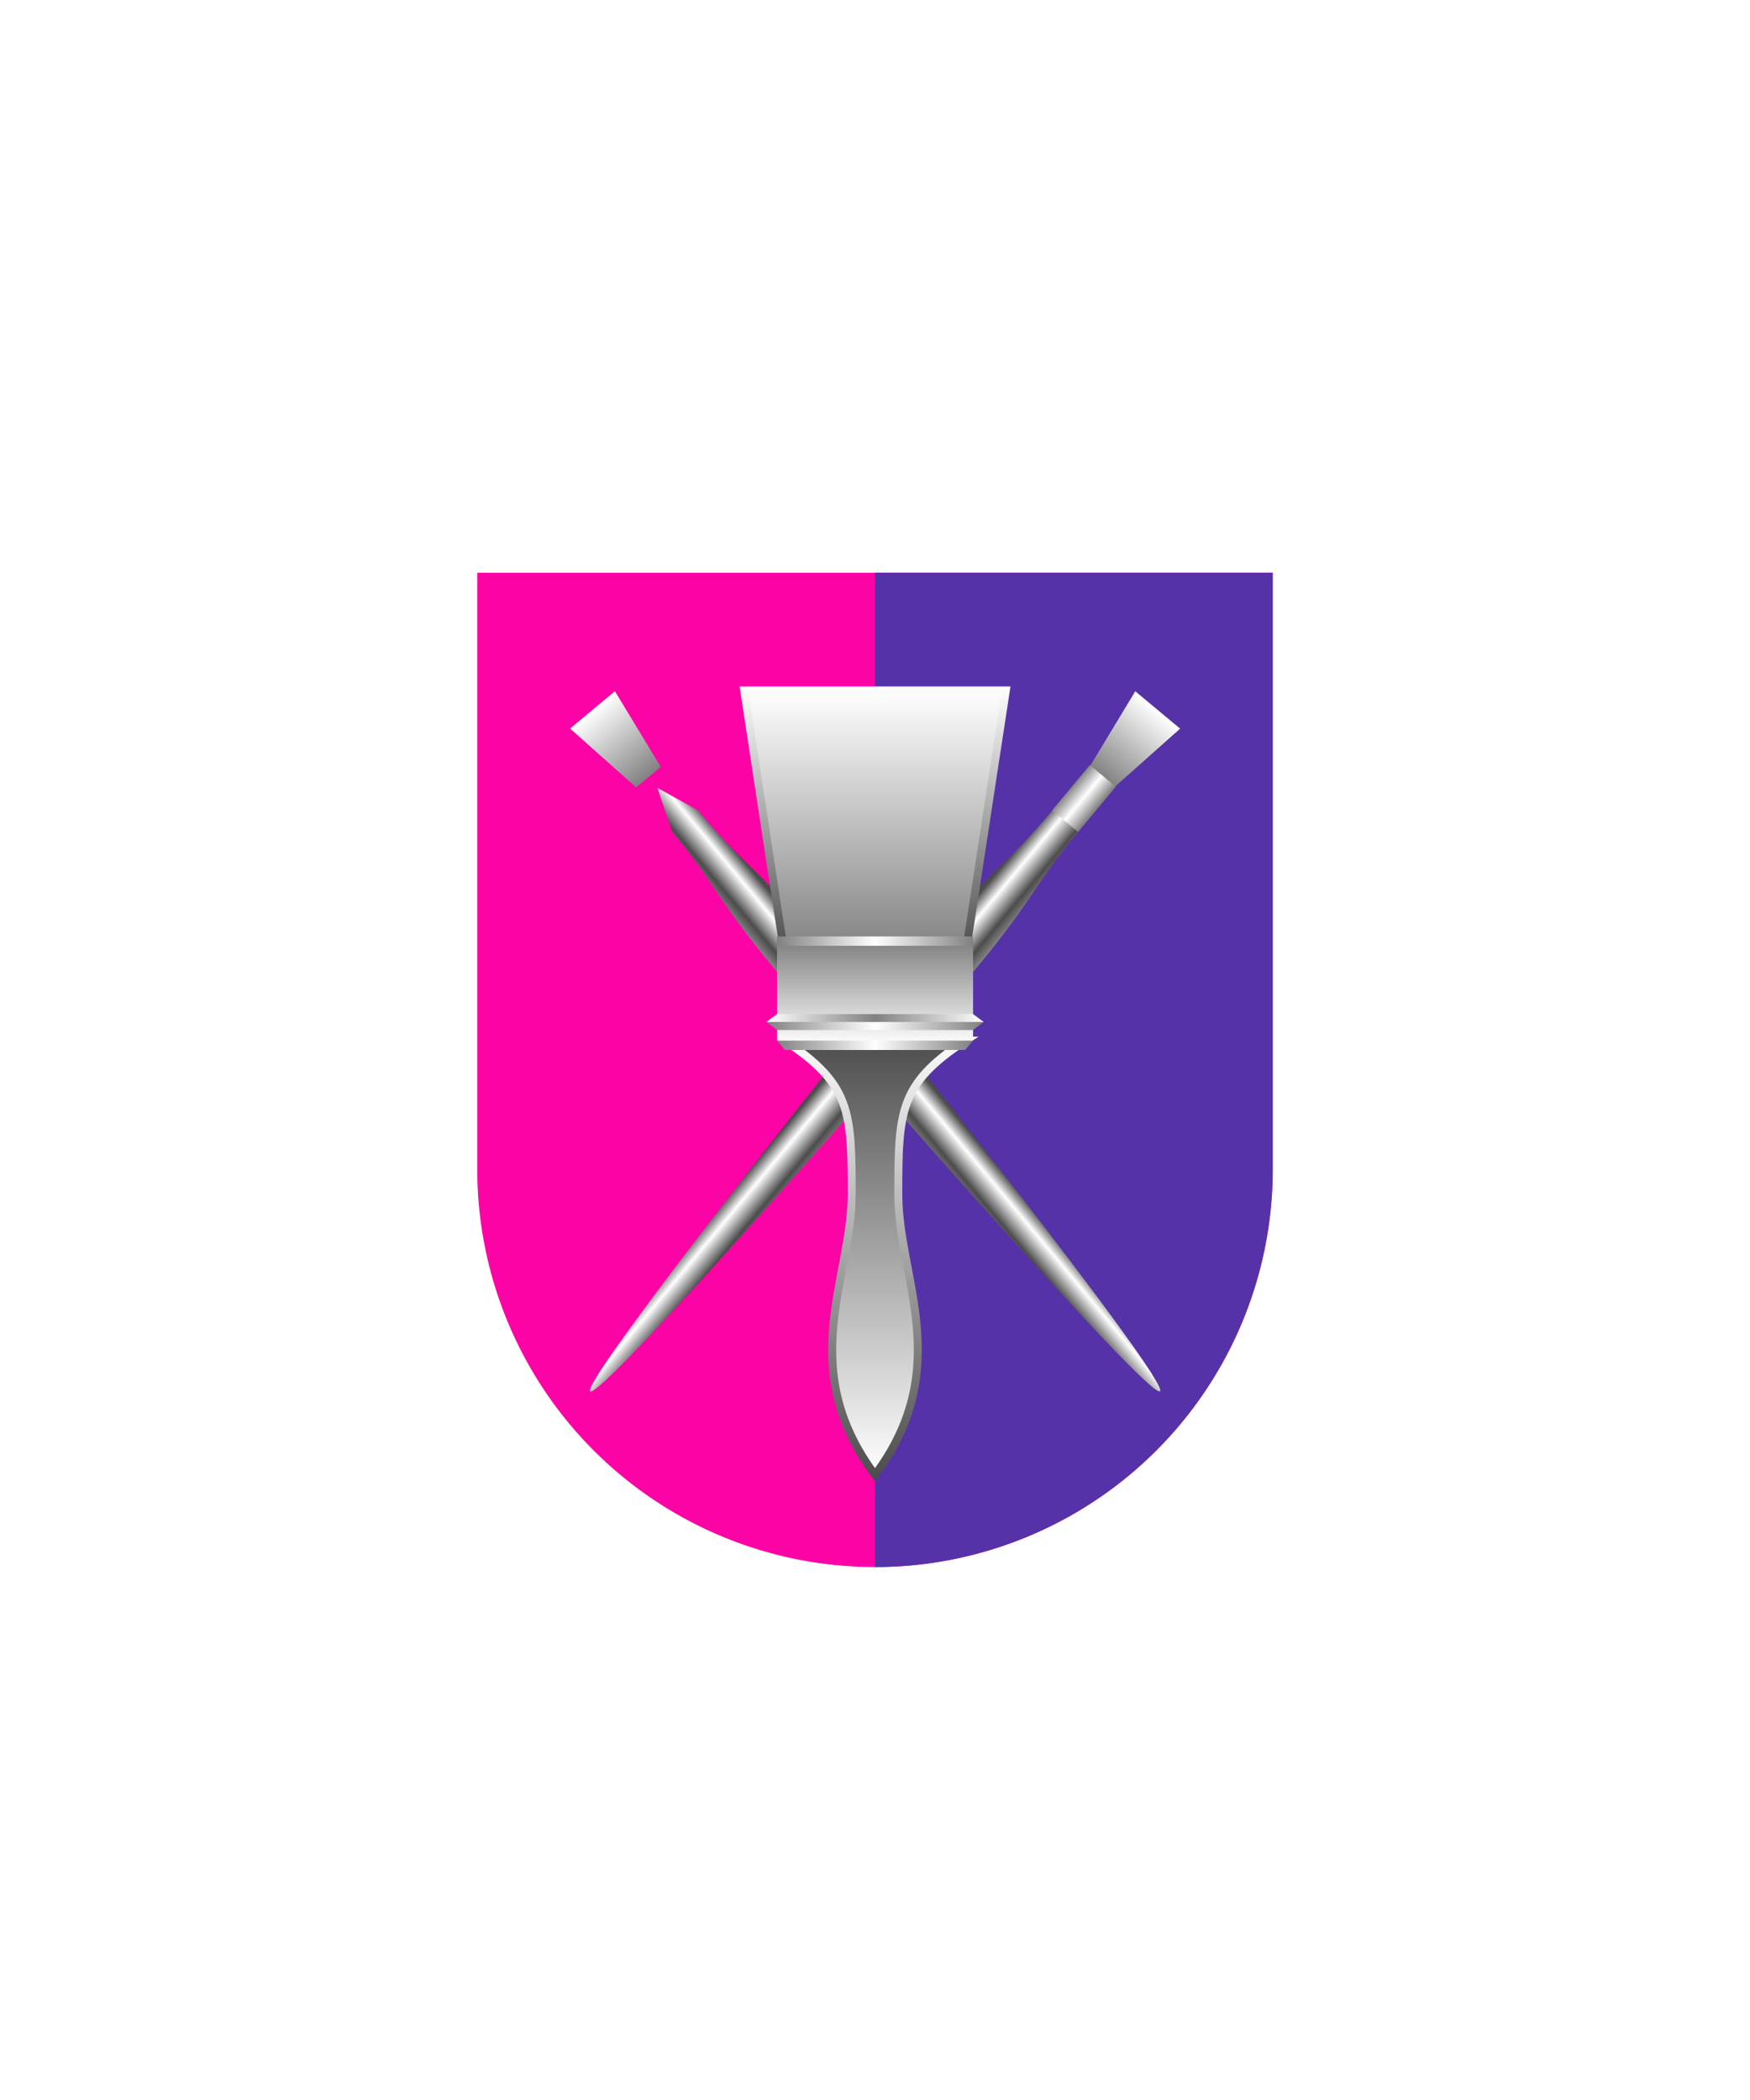 <svg xmlns="http://www.w3.org/2000/svg" xmlns:xlink="http://www.w3.org/1999/xlink" viewBox="0 0 220 264"><path d="M60 72v75a50 50 0 0 0 50 50 50 50 0 0 0 50-50V72Z" fill="#fc03a5"/><path d="M110 197a49.997 49.997 0 0 0 50-50V72h-50v125Z" fill="#5632a8"/><defs><linearGradient gradientTransform="matrix(1 0 0 -1 0 16386.69)" gradientUnits="userSpaceOnUse" id="h58-a" x2="27.33" y1="16385.01" y2="16385.01"><stop offset="0" stop-color="#818181"/><stop offset=".5" stop-color="#fff"/><stop offset="1" stop-color="#818181"/></linearGradient><linearGradient gradientTransform="matrix(1 0 0 -1 0 16386.69)" gradientUnits="userSpaceOnUse" id="h58-f" x2="27.33" y1="16386.02" y2="16386.02"><stop offset="0" stop-color="#fff"/><stop offset=".5" stop-color="#818181"/><stop offset="1" stop-color="#fff"/></linearGradient><linearGradient gradientUnits="userSpaceOnUse" id="h58-c" x1="3.67" x2="3.67" y1="11.01"><stop offset="0" stop-color="#818181"/><stop offset="1" stop-color="#fff"/></linearGradient><linearGradient gradientUnits="userSpaceOnUse" id="h58-d" x1="6.86" x2="1.22" y1="62.11" y2="62.11"><stop offset="0" stop-color="#818181"/><stop offset=".24" stop-color="#4c4c4c"/><stop offset=".68" stop-color="#fff"/><stop offset="1" stop-color="#4c4c4c"/></linearGradient><linearGradient id="h58-e" x1="1.54" x2="5.8" xlink:href="#h58-a" y1="14.48" y2="14.48"/><linearGradient gradientUnits="userSpaceOnUse" id="h58-b" x1="110" x2="110" y1="130.04" y2="185.41"><stop offset="0" stop-color="#4c4b4c"/><stop offset="1" stop-color="#fff"/></linearGradient><linearGradient id="h58-i" x1="110" x2="110" xlink:href="#h58-b" y1="130.04" y2="185.41"/><linearGradient id="h58-j" x1="110" x2="110" xlink:href="#h58-b" y1="186.25" y2="129.54"/><linearGradient id="h58-k" x1="110" x2="110" xlink:href="#h58-c" y1="119.9" y2="86.8"/><linearGradient id="h58-l" x1="110" x2="110" xlink:href="#h58-b" y1="119.98" y2="86.3"/><linearGradient id="h58-m" x1="110" x2="110" xlink:href="#h58-c" y1="118.41" y2="131.41"/><linearGradient id="h58-n" x1="97.68" x2="122.33" xlink:href="#h58-a" y1="124.86" y2="124.86"/><symbol id="h58-h" viewBox="0 0 7.34 111.46"><path d="M1.67 11.01 5.69 11 7.34 0H0l1.67 11.01z" fill="url(#h58-c)"/><path d="m1.57 18.18 2.11-5.43L5.8 18.2c0 8.55 1.13 10.02 1.13 21.63s-1.47 71.65-3.22 71.64S.4 51.46.42 39.83s1.19-13.07 1.15-21.65Z" fill="url(#h58-d)"/><path d="M1.55 10.78H5.8v7.41H1.55z" fill="url(#h58-e)"/></symbol><symbol id="h58-o" viewBox="0 0 27.33 2.69"><path d="M27.33 1.34 25.98 2.7H1.34L0 1.34 13.66.67Z" fill="url(#h58-a)"/><path d="M0 1.34 1.34 0h24.64l1.35 1.34Z" fill="url(#h58-f)"/></symbol><filter id="h58-g"><feDropShadow dx="0" dy="2" stdDeviation="0"/></filter></defs><g filter="url(#h58-g)"><use height="111.46" transform="rotate(39.81 -48.64 240.53)" width="7.34" xlink:href="#h58-h"/><use height="111.46" transform="scale(-1 1) rotate(39.81 -158.64 -63.3)" width="7.34" xlink:href="#h58-h"/><path d="M121.35 130.82s-1.03-.78-11.35-.78-11.35.78-11.35.78c8.32 5.5 8.42 8.92 8.42 19.37s-7.13 21.74 2.93 35.22c10.06-13.48 2.93-24.78 2.93-35.22s.1-13.91 8.42-19.37Z" fill="url(#h58-i)" stroke="url(#h58-j)"/><path d="M126.45 86.8H93.56l5.05 33.1h22.78l5.06-33.1z" fill="url(#h58-k)"/><path d="m98.61 119.9-5.05-33.1h32.89l-5.06 33.1" fill="none" stroke="url(#h58-l)"/><path d="M97.68 118.42h24.65v12.4l-12.32.59-12.33-.59v-12.4z" fill="url(#h58-m)"/><path d="M121.33 132H98.68l-1-1.18h24.65Zm1-14.28H97.68v1.18h24.65Z" fill="url(#h58-n)"/><use height="2.69" transform="matrix(1 0 0 .744 96.34 127.48)" width="27.33" xlink:href="#h58-o"/></g></svg>